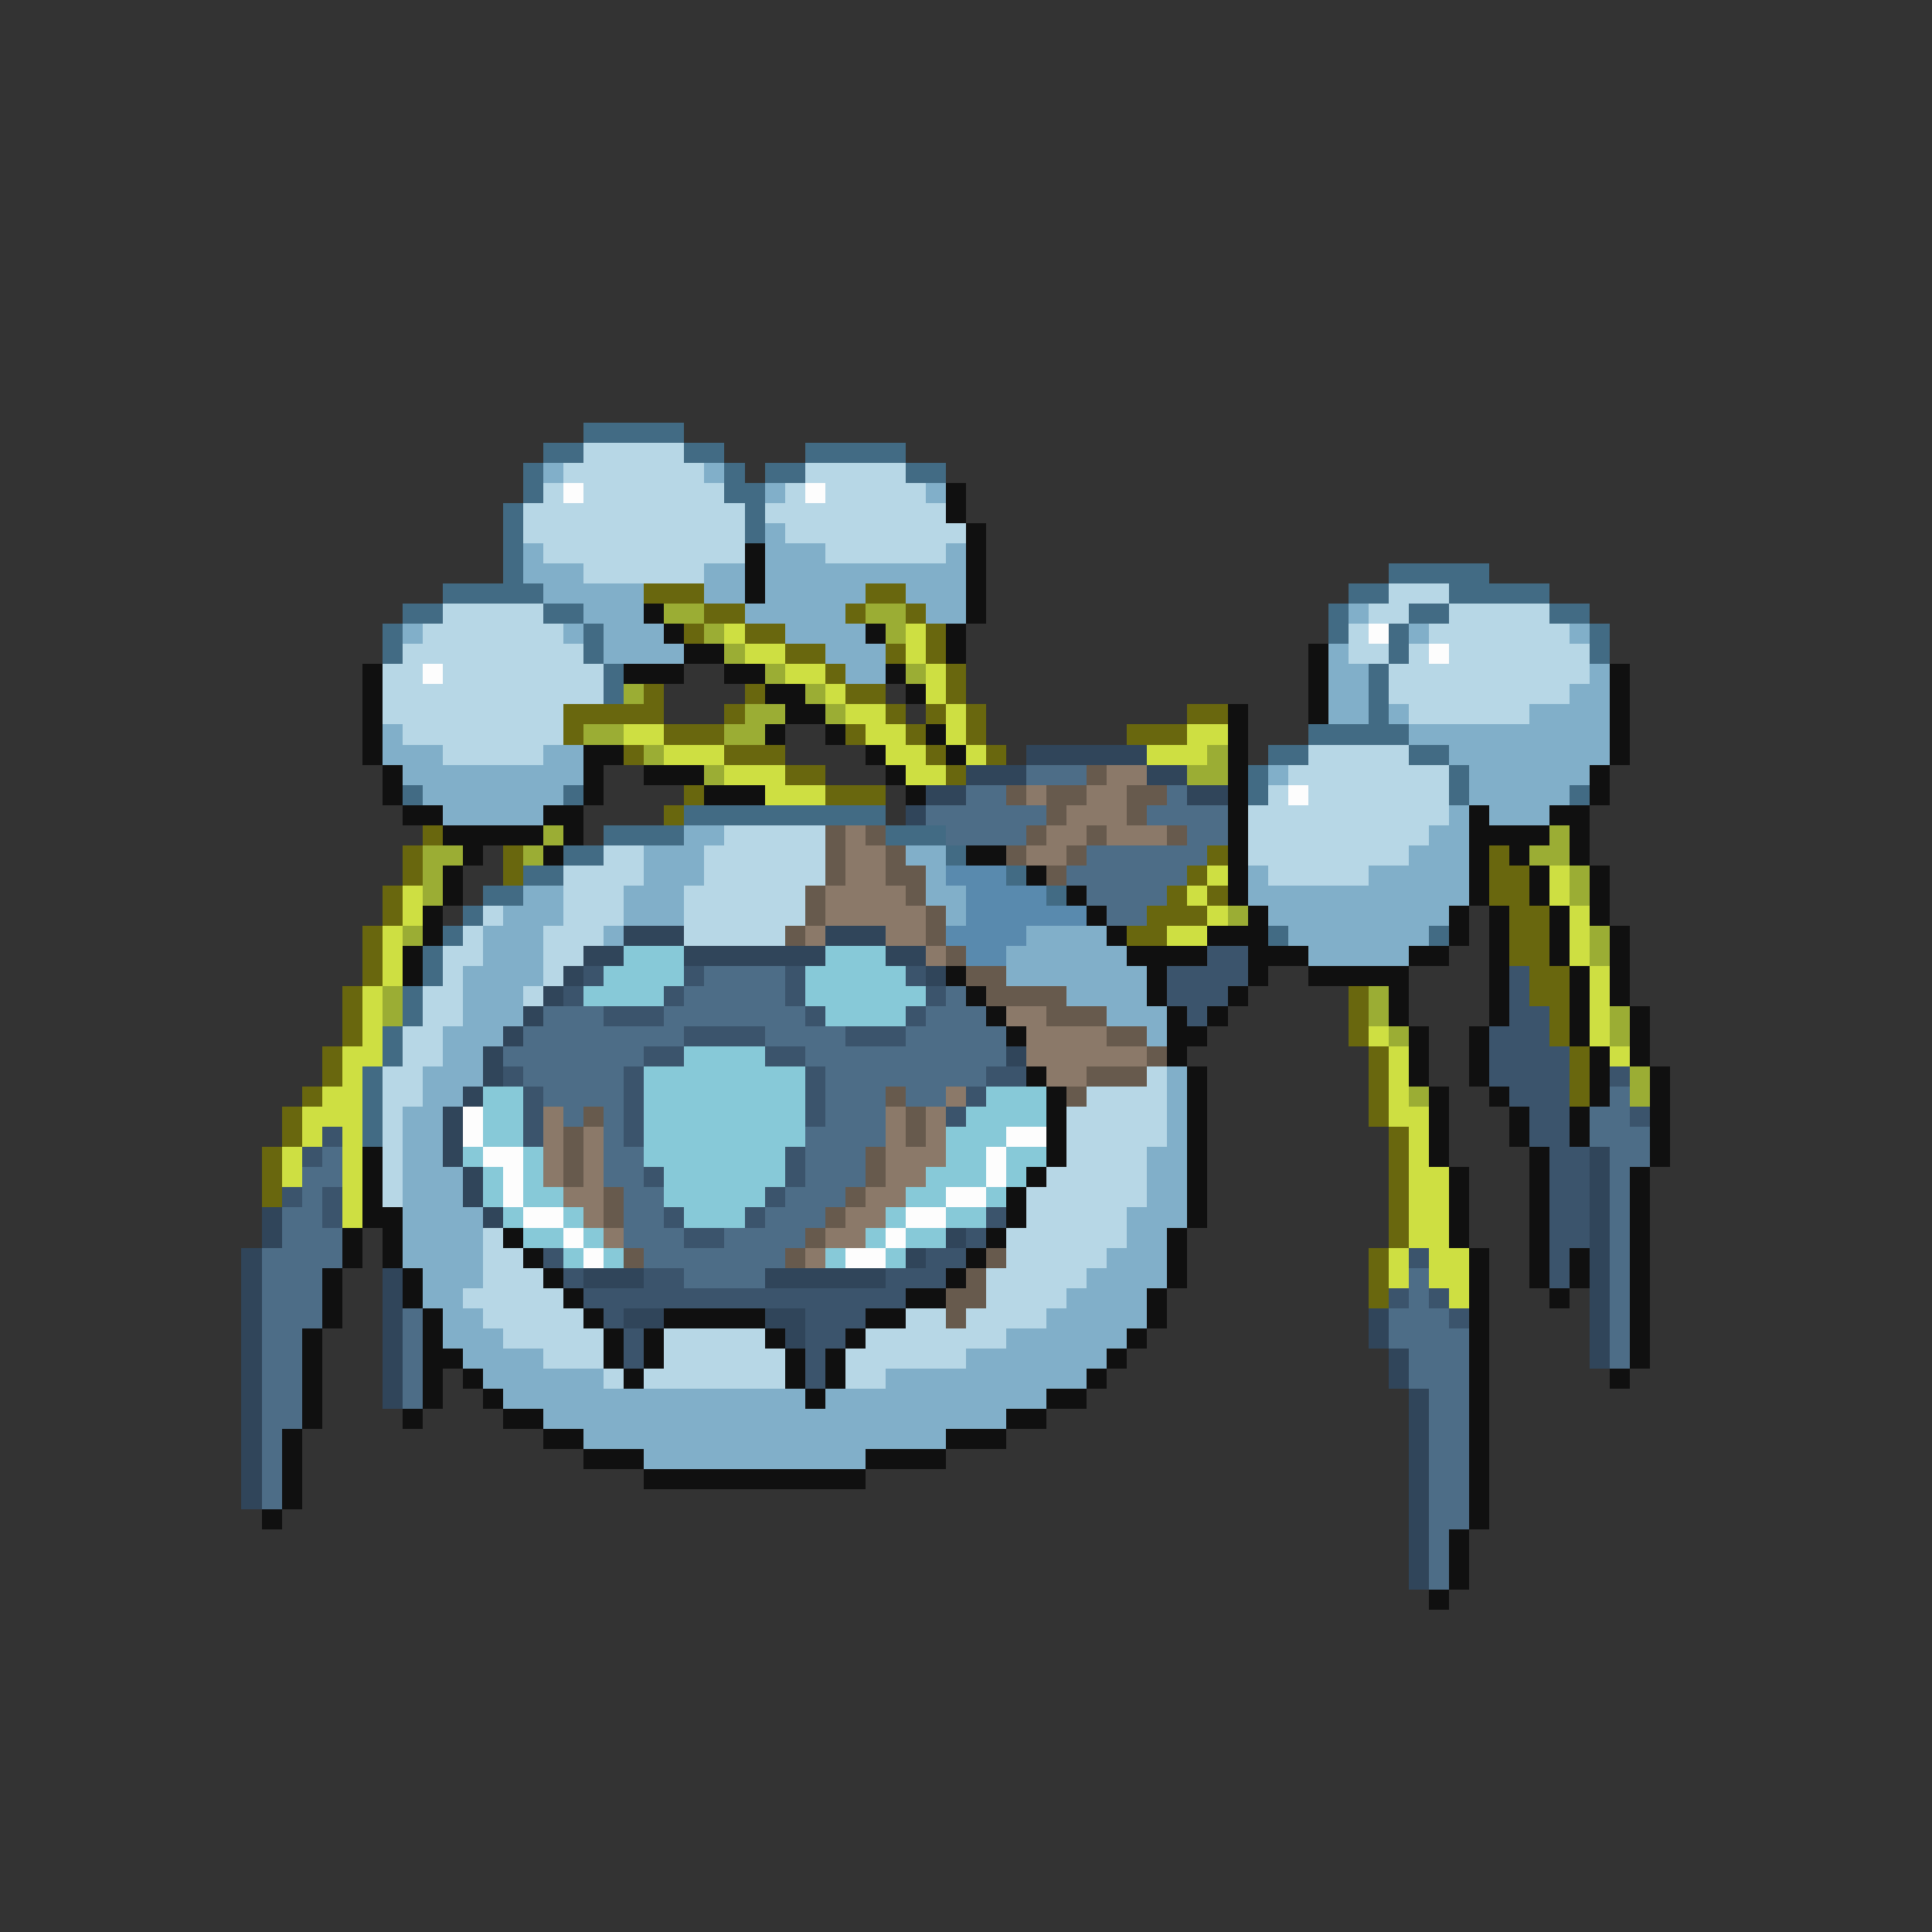 <svg xmlns="http://www.w3.org/2000/svg" viewBox="0 -0.5 96 96" shape-rendering="crispEdges">
<rect x="0" y="-0.5" width="96" height="96" fill="#333333" stroke="none"/>
<path stroke="#426b84" d="M29 21h5M27 22h2M34 22h2M40 22h5M26 23h1M36 23h1M38 23h2M45 23h2M26 24h1M36 24h2M25 25h1M37 25h1M25 26h1M37 26h1M25 27h1M25 28h1M69 28h5M22 29h5M67 29h2M72 29h5M20 30h2M27 30h2M66 30h1M70 30h2M77 30h2M19 31h1M29 31h1M66 31h1M69 31h1M79 31h1M19 32h1M29 32h1M69 32h1M79 32h1M30 33h1M68 33h1M30 34h1M68 34h1M68 35h1M65 36h5M63 37h2M70 37h2M62 38h1M72 38h1M20 39h1M28 39h1M62 39h1M72 39h1M78 39h1M34 40h10M30 41h4M44 41h3M28 42h2M47 42h1M26 43h2M50 43h1M24 44h2M52 44h1M23 45h1M22 46h1M63 46h1M71 46h1M21 47h1M21 48h1M20 49h1M20 50h1M19 51h1M19 52h1M18 53h1M18 54h1M18 55h1M18 56h1" />
<path stroke="#b7d7e6" d="M29 22h5M28 23h7M40 23h5M27 24h1M29 24h7M39 24h1M41 24h5M26 25h11M38 25h9M26 26h11M39 26h9M27 27h10M41 27h6M29 28h6M69 29h3M22 30h5M68 30h2M72 30h5M21 31h7M67 31h1M71 31h7M20 32h9M67 32h2M70 32h1M72 32h7M19 33h2M22 33h8M69 33h10M19 34h11M69 34h9M19 35h9M70 35h6M20 36h8M22 37h5M65 37h5M64 38h8M63 39h1M65 39h7M62 40h10M36 41h5M62 41h9M30 42h2M35 42h6M62 42h8M28 43h4M35 43h6M63 43h5M28 44h3M34 44h6M24 45h1M28 45h3M34 45h6M23 46h1M27 46h3M34 46h5M22 47h2M27 47h2M22 48h1M27 48h1M21 49h2M26 49h1M21 50h2M20 51h2M20 52h2M19 53h2M57 53h1M19 54h2M54 54h4M19 55h1M53 55h5M19 56h1M53 56h5M19 57h1M53 57h4M19 58h1M52 58h5M19 59h1M51 59h6M51 60h5M24 61h1M50 61h6M24 62h2M50 62h5M24 63h3M49 63h5M23 64h5M49 64h4M24 65h5M45 65h2M48 65h4M25 66h5M33 66h5M43 66h7M27 67h3M33 67h6M42 67h6M30 68h1M32 68h7M42 68h2" />
<path stroke="#81afc9" d="M27 23h1M35 23h1M38 24h1M46 24h1M38 26h1M26 27h1M38 27h3M47 27h1M26 28h3M35 28h2M38 28h10M27 29h5M35 29h2M38 29h5M45 29h3M29 30h3M37 30h5M46 30h2M67 30h1M20 31h1M28 31h1M30 31h3M39 31h4M70 31h1M78 31h1M30 32h4M41 32h3M66 32h1M42 33h2M66 33h2M79 33h1M66 34h2M78 34h2M66 35h2M69 35h1M76 35h4M19 36h1M70 36h10M19 37h3M27 37h2M72 37h8M20 38h9M63 38h1M73 38h6M21 39h7M73 39h5M22 40h5M72 40h1M74 40h3M34 41h2M71 41h2M32 42h3M45 42h2M70 42h3M32 43h3M46 43h1M62 43h1M68 43h5M26 44h2M31 44h3M46 44h2M62 44h11M25 45h3M31 45h3M47 45h1M63 45h9M24 46h3M30 46h1M51 46h4M64 46h7M24 47h3M50 47h6M65 47h5M23 48h4M50 48h7M23 49h3M53 49h4M23 50h3M55 50h3M22 51h3M57 51h1M22 52h2M21 53h3M58 53h1M21 54h2M58 54h1M20 55h2M58 55h1M20 56h2M58 56h1M20 57h2M57 57h2M20 58h3M57 58h2M20 59h3M57 59h2M20 60h4M56 60h3M20 61h4M56 61h2M20 62h4M55 62h3M21 63h3M54 63h4M21 64h2M53 64h4M22 65h2M52 65h5M22 66h3M50 66h6M23 67h4M48 67h7M24 68h6M44 68h10M25 69h15M41 69h11M27 70h23M29 71h18M32 72h11" />
<path stroke="#fdfdfd" d="M28 24h1M40 24h1M68 31h1M71 32h1M21 33h1M64 39h1M23 55h1M23 56h1M50 56h2M24 57h2M49 57h1M25 58h1M49 58h1M25 59h1M47 59h2M26 60h2M45 60h2M28 61h1M44 61h1M29 62h1M42 62h2" />
<path stroke="#101010" d="M47 24h1M47 25h1M48 26h1M37 27h1M48 27h1M37 28h1M48 28h1M37 29h1M48 29h1M32 30h1M48 30h1M33 31h1M43 31h1M47 31h1M34 32h2M47 32h1M65 32h1M18 33h1M31 33h3M36 33h2M44 33h1M65 33h1M80 33h1M18 34h1M38 34h2M45 34h1M65 34h1M80 34h1M18 35h1M39 35h2M61 35h1M65 35h1M80 35h1M18 36h1M38 36h1M41 36h1M46 36h1M61 36h1M80 36h1M18 37h1M29 37h2M43 37h1M47 37h1M61 37h1M80 37h1M19 38h1M29 38h1M32 38h3M44 38h1M61 38h1M79 38h1M19 39h1M29 39h1M35 39h3M45 39h1M61 39h1M79 39h1M20 40h2M27 40h2M61 40h1M73 40h1M77 40h2M22 41h5M28 41h1M61 41h1M73 41h4M78 41h1M23 42h1M27 42h1M48 42h2M61 42h1M73 42h1M75 42h1M78 42h1M22 43h1M51 43h1M61 43h1M73 43h1M76 43h1M79 43h1M22 44h1M53 44h1M61 44h1M73 44h1M76 44h1M79 44h1M21 45h1M54 45h1M62 45h1M72 45h1M74 45h1M77 45h1M79 45h1M21 46h1M55 46h1M60 46h3M72 46h1M74 46h1M77 46h1M80 46h1M20 47h1M56 47h4M62 47h3M70 47h2M74 47h1M77 47h1M80 47h1M20 48h1M47 48h1M57 48h1M62 48h1M65 48h5M74 48h1M78 48h1M80 48h1M48 49h1M57 49h1M61 49h1M69 49h1M74 49h1M78 49h1M80 49h1M49 50h1M58 50h1M60 50h1M69 50h1M74 50h1M78 50h1M81 50h1M50 51h1M58 51h2M70 51h1M73 51h1M78 51h1M81 51h1M58 52h1M70 52h1M73 52h1M79 52h1M81 52h1M51 53h1M59 53h1M70 53h1M73 53h1M79 53h1M82 53h1M52 54h1M59 54h1M71 54h1M74 54h1M79 54h1M82 54h1M52 55h1M59 55h1M71 55h1M75 55h1M78 55h1M82 55h1M52 56h1M59 56h1M71 56h1M75 56h1M78 56h1M82 56h1M18 57h1M52 57h1M59 57h1M71 57h1M76 57h1M82 57h1M18 58h1M51 58h1M59 58h1M72 58h1M76 58h1M81 58h1M18 59h1M50 59h1M59 59h1M72 59h1M76 59h1M81 59h1M18 60h2M50 60h1M59 60h1M72 60h1M76 60h1M81 60h1M17 61h1M19 61h1M25 61h1M49 61h1M58 61h1M72 61h1M76 61h1M81 61h1M17 62h1M19 62h1M26 62h1M48 62h1M58 62h1M73 62h1M76 62h1M78 62h1M81 62h1M16 63h1M20 63h1M27 63h1M47 63h1M58 63h1M73 63h1M76 63h1M78 63h1M81 63h1M16 64h1M20 64h1M28 64h1M45 64h2M57 64h1M73 64h1M77 64h1M81 64h1M16 65h1M21 65h1M29 65h1M33 65h5M43 65h2M57 65h1M73 65h1M81 65h1M15 66h1M21 66h1M30 66h1M32 66h1M38 66h1M42 66h1M56 66h1M73 66h1M81 66h1M15 67h1M21 67h2M30 67h1M32 67h1M39 67h1M41 67h1M55 67h1M73 67h1M81 67h1M15 68h1M21 68h1M23 68h1M31 68h1M39 68h1M41 68h1M54 68h1M73 68h1M80 68h1M15 69h1M21 69h1M24 69h1M40 69h1M52 69h2M73 69h1M15 70h1M20 70h1M25 70h2M50 70h2M73 70h1M14 71h1M27 71h2M47 71h3M73 71h1M14 72h1M29 72h3M43 72h4M73 72h1M14 73h1M32 73h11M73 73h1M14 74h1M73 74h1M13 75h1M73 75h1M72 76h1M72 77h1M72 78h1M71 79h1" />
<path stroke="#69670e" d="M32 29h3M43 29h2M35 30h2M42 30h1M45 30h1M34 31h1M37 31h2M46 31h1M39 32h2M44 32h1M46 32h1M41 33h1M47 33h1M32 34h1M37 34h1M42 34h2M47 34h1M28 35h5M36 35h1M44 35h1M46 35h1M48 35h1M59 35h2M28 36h1M33 36h3M42 36h1M45 36h1M48 36h1M56 36h3M31 37h1M36 37h3M46 37h1M49 37h1M39 38h2M47 38h1M34 39h1M41 39h3M33 40h1M21 41h1M20 42h1M25 42h1M60 42h1M74 42h1M20 43h1M25 43h1M59 43h1M74 43h2M19 44h1M58 44h1M60 44h1M74 44h2M19 45h1M57 45h3M75 45h2M18 46h1M56 46h2M75 46h2M18 47h1M75 47h2M18 48h1M76 48h2M17 49h1M67 49h1M76 49h2M17 50h1M67 50h1M77 50h1M17 51h1M67 51h1M77 51h1M16 52h1M68 52h1M78 52h1M16 53h1M68 53h1M78 53h1M15 54h1M68 54h1M78 54h1M14 55h1M68 55h1M14 56h1M69 56h1M13 57h1M69 57h1M13 58h1M69 58h1M13 59h1M69 59h1M69 60h1M69 61h1M68 62h1M68 63h1M68 64h1" />
<path stroke="#9bad34" d="M33 30h2M43 30h2M35 31h1M44 31h1M36 32h1M38 33h1M45 33h1M31 34h1M40 34h1M37 35h2M41 35h1M29 36h2M36 36h2M32 37h1M60 37h1M35 38h1M59 38h2M27 41h1M77 41h1M21 42h2M26 42h1M76 42h2M21 43h1M78 43h1M21 44h1M78 44h1M61 45h1M20 46h1M79 46h1M79 47h1M19 49h1M68 49h1M19 50h1M68 50h1M80 50h1M69 51h1M80 51h1M81 53h1M70 54h1M81 54h1" />
<path stroke="#cedf42" d="M36 31h1M45 31h1M37 32h2M45 32h1M39 33h2M46 33h1M41 34h1M46 34h1M42 35h2M47 35h1M31 36h2M43 36h2M47 36h1M59 36h2M33 37h3M44 37h2M48 37h1M57 37h3M36 38h3M45 38h2M38 39h3M60 43h1M77 43h1M20 44h1M59 44h1M77 44h1M20 45h1M60 45h1M78 45h1M19 46h1M58 46h2M78 46h1M19 47h1M78 47h1M19 48h1M79 48h1M18 49h1M79 49h1M18 50h1M79 50h1M18 51h1M68 51h1M79 51h1M17 52h2M69 52h1M80 52h1M17 53h1M69 53h1M16 54h2M69 54h1M15 55h3M69 55h2M15 56h1M17 56h1M70 56h1M14 57h1M17 57h1M70 57h1M14 58h1M17 58h1M70 58h2M17 59h1M70 59h2M17 60h1M70 60h2M70 61h2M69 62h1M71 62h2M69 63h1M71 63h2M72 64h1" />
<path stroke="#30455a" d="M51 37h6M48 38h3M57 38h2M46 39h2M59 39h2M45 40h1M31 46h3M41 46h3M29 47h2M34 47h7M44 47h2M28 48h1M46 48h1M27 49h1M26 50h1M25 51h1M24 52h1M50 52h1M24 53h1M23 54h1M22 55h1M22 56h1M22 57h1M79 57h1M23 58h1M79 58h1M23 59h1M79 59h1M13 60h1M24 60h1M79 60h1M13 61h1M47 61h1M79 61h1M12 62h1M45 62h1M79 62h1M12 63h1M19 63h1M29 63h3M38 63h6M79 63h1M12 64h1M19 64h1M79 64h1M12 65h1M19 65h1M31 65h2M38 65h2M68 65h1M79 65h1M12 66h1M19 66h1M39 66h1M68 66h1M79 66h1M12 67h1M19 67h1M69 67h1M79 67h1M12 68h1M19 68h1M69 68h1M12 69h1M19 69h1M70 69h1M12 70h1M70 70h1M12 71h1M70 71h1M12 72h1M70 72h1M12 73h1M70 73h1M12 74h1M70 74h1M70 75h1M70 76h1M70 77h1M70 78h1" />
<path stroke="#4d6d87" d="M51 38h3M48 39h2M58 39h1M46 40h6M57 40h4M47 41h4M59 41h2M54 42h6M53 43h6M54 44h4M55 45h2M35 48h4M34 49h5M47 49h1M27 50h3M33 50h7M46 50h3M26 51h8M38 51h4M45 51h5M25 52h7M40 52h10M26 53h5M41 53h8M27 54h4M41 54h3M45 54h2M80 54h1M28 55h1M30 55h1M41 55h3M79 55h2M30 56h1M40 56h4M79 56h3M16 57h1M30 57h2M40 57h3M80 57h2M15 58h2M30 58h2M40 58h3M80 58h1M15 59h1M31 59h2M39 59h3M80 59h1M14 60h2M31 60h2M38 60h3M80 60h1M14 61h3M31 61h3M36 61h4M80 61h1M13 62h4M32 62h7M80 62h1M13 63h3M34 63h4M70 63h1M80 63h1M13 64h3M70 64h1M80 64h1M13 65h3M20 65h1M69 65h3M80 65h1M13 66h2M20 66h1M69 66h4M80 66h1M13 67h2M20 67h1M70 67h3M80 67h1M13 68h2M20 68h1M70 68h3M13 69h2M20 69h1M71 69h2M13 70h2M71 70h2M13 71h1M71 71h2M13 72h1M71 72h2M13 73h1M71 73h2M13 74h1M71 74h2M71 75h2M71 76h1M71 77h1M71 78h1" />
<path stroke="#675a4d" d="M54 38h1M50 39h1M52 39h2M56 39h2M52 40h1M56 40h1M41 41h1M43 41h1M51 41h1M54 41h1M58 41h1M41 42h1M44 42h1M50 42h1M53 42h1M41 43h1M44 43h2M52 43h1M40 44h1M45 44h1M40 45h1M46 45h1M39 46h1M46 46h1M47 47h1M48 48h2M49 49h4M52 50h3M55 51h2M57 52h1M54 53h3M44 54h1M53 54h1M29 55h1M45 55h1M28 56h1M45 56h1M28 57h1M43 57h1M28 58h1M43 58h1M30 59h1M42 59h1M30 60h1M41 60h1M40 61h1M31 62h1M39 62h1M49 62h1M48 63h1M47 64h2M47 65h1" />
<path stroke="#8b7969" d="M55 38h2M51 39h1M54 39h2M53 40h3M42 41h1M52 41h2M55 41h3M42 42h2M51 42h2M42 43h2M41 44h4M41 45h5M40 46h1M44 46h2M46 47h1M50 50h2M51 51h4M51 52h6M52 53h2M47 54h1M27 55h1M44 55h1M46 55h1M27 56h1M29 56h1M44 56h1M46 56h1M27 57h1M29 57h1M44 57h3M27 58h1M29 58h1M44 58h2M28 59h2M43 59h2M29 60h1M42 60h2M30 61h1M41 61h2M40 62h1" />
<path stroke="#598aae" d="M47 43h3M48 44h4M48 45h6M47 46h4M48 47h2" />
<path stroke="#87c9d8" d="M31 47h3M41 47h3M30 48h4M40 48h5M29 49h4M40 49h6M41 50h4M34 52h4M32 53h8M24 54h2M32 54h8M49 54h3M24 55h2M32 55h8M48 55h4M24 56h2M32 56h8M47 56h3M23 57h1M26 57h1M32 57h7M47 57h2M50 57h2M24 58h1M26 58h1M33 58h6M46 58h3M50 58h1M24 59h1M26 59h2M33 59h5M45 59h2M49 59h1M25 60h1M28 60h1M34 60h3M44 60h1M47 60h2M26 61h2M29 61h1M43 61h1M45 61h2M28 62h1M30 62h1M41 62h1M44 62h1" />
<path stroke="#3b546c" d="M60 47h2M29 48h1M34 48h1M39 48h1M45 48h1M58 48h4M75 48h1M28 49h1M33 49h1M39 49h1M46 49h1M58 49h3M75 49h1M30 50h3M40 50h1M45 50h1M59 50h1M75 50h2M34 51h4M42 51h3M74 51h3M32 52h2M38 52h2M74 52h4M25 53h1M31 53h1M40 53h1M49 53h2M74 53h4M80 53h1M26 54h1M31 54h1M40 54h1M48 54h1M75 54h3M26 55h1M31 55h1M40 55h1M47 55h1M76 55h2M81 55h1M16 56h1M26 56h1M31 56h1M76 56h2M15 57h1M39 57h1M77 57h2M32 58h1M39 58h1M77 58h2M14 59h1M16 59h1M38 59h1M77 59h2M16 60h1M33 60h1M37 60h1M49 60h1M77 60h2M34 61h2M48 61h1M77 61h2M27 62h1M46 62h2M70 62h1M77 62h1M28 63h1M32 63h2M44 63h3M77 63h1M29 64h16M69 64h1M71 64h1M30 65h1M40 65h3M72 65h1M31 66h1M40 66h2M31 67h1M40 67h1M40 68h1" />
</svg>